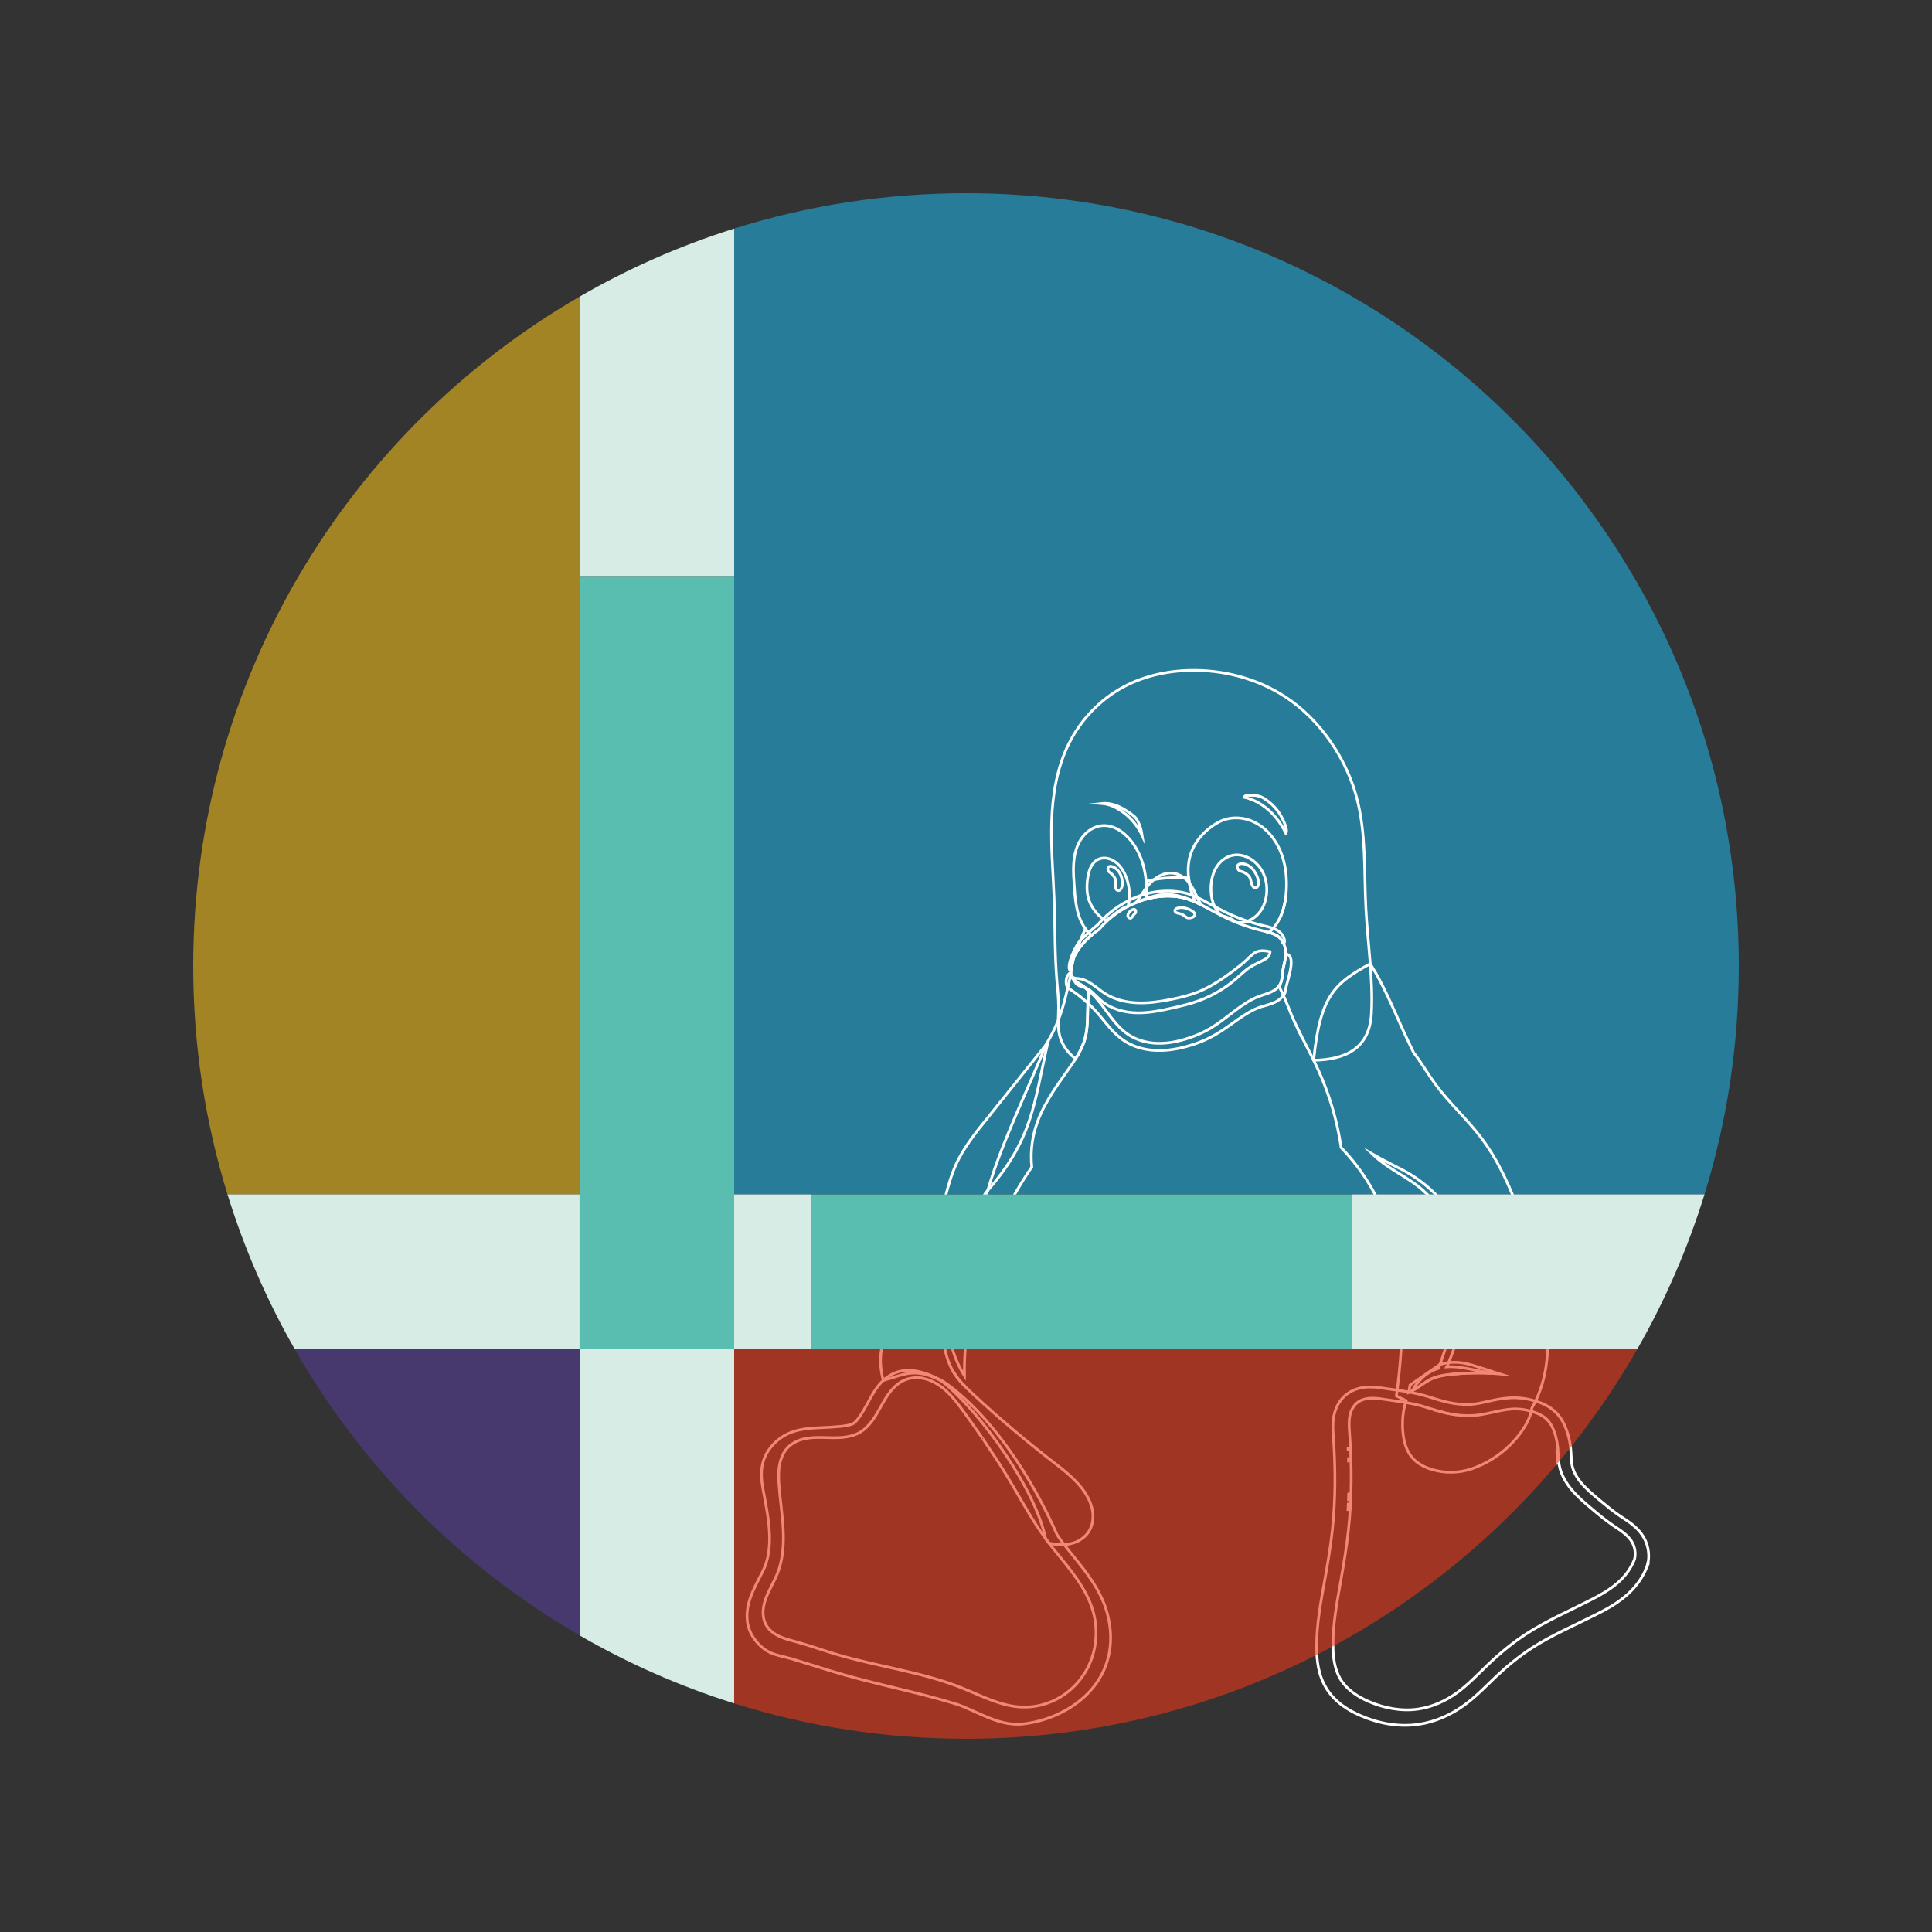<?xml version="1.0" encoding="iso-8859-1"?>
<!-- Generator: Adobe Illustrator 16.0.0, SVG Export Plug-In . SVG Version: 6.00 Build 0)  -->
<!DOCTYPE svg PUBLIC "-//W3C//DTD SVG 1.1//EN" "http://www.w3.org/Graphics/SVG/1.1/DTD/svg11.dtd">
<svg version="1.1" id="&#x56FE;&#x5C42;_1" xmlns="http://www.w3.org/2000/svg" xmlns:xlink="http://www.w3.org/1999/xlink" x="0px"
	 y="0px" width="354.33px" height="354.33px" viewBox="0 0 354.33 354.33" style="enable-background:new 0 0 354.33 354.33;"
	 xml:space="preserve">
<rect x="0" y="0" width="354.33" height="354.33" fill="#333333" stroke="none"/>
<path style="opacity:0.6;fill:#EEBA1D;" d="M106.295,54.405v164.649h-64.57c-4.09-13.24-6.29-27.31-6.29-41.89
	C35.435,124.705,63.935,78.905,106.295,54.405z"/>
<path style="fill:#D6ECE5;" d="M106.295,219.055v28.351h-52.26c-5.08-8.891-9.23-18.391-12.31-28.351H106.295z"/>
<path style="fill:#D6ECE5;" d="M134.646,247.405v65c-9.97-3.131-19.46-7.33-28.351-12.471v-52.529H134.646z"/>
<path style="opacity:0.6;fill:#563C94;" d="M106.295,247.405v52.52c-21.72-12.56-39.8-30.729-52.26-52.52H106.295z"/>
<path style="opacity:0.6;fill:#20AEE0;" d="M318.896,177.165c0,14.58-2.2,28.649-6.29,41.89h-177.96V41.925
	c13.42-4.22,27.71-6.49,42.52-6.49C255.436,35.436,318.896,98.896,318.896,177.165z"/>
<path style="fill:#D6ECE5;" d="M134.646,41.925v63.74h-28.351v-51.26C115.186,49.255,124.676,45.055,134.646,41.925z"/>
<rect x="134.646" y="219.055" style="fill:#D6ECE5;" width="14.17" height="28.351"/>
<g>
	<path id="path5925_1_" style="fill:none;stroke:#FFFFFF;stroke-width:0.5;stroke-miterlimit:10;" d="M216.35,160.949
		c-1.102-0.01-2.201,0.045-3.299,0.169c-0.957,0.111-1.914,0.287-2.855,0.524c0.051,0.543,0.078,1.084,0.088,1.63
		c0.006,0.537-0.014,1.078-0.053,1.616c2.416-0.673,5.002-0.798,7.393-0.072c0.523,0.157,1.031,0.361,1.533,0.583
		c-0.139-0.332-0.266-0.669-0.383-1.01c-0.375-1.087-0.654-2.23-0.783-3.382C217.443,160.976,216.896,160.951,216.35,160.949
		L216.35,160.949z"/>
	<path id="path5921_1_" style="fill:none;stroke:#FFFFFF;stroke-width:0.5;stroke-miterlimit:10;" d="M199.057,170.346
		c-0.672,1.363-1.199,2.813-1.637,4.289c0.238-0.399,0.512-0.78,0.807-1.14c0.578-0.709,1.221-1.365,1.916-1.961
		c-0.141-0.119-0.275-0.24-0.402-0.375C199.49,170.907,199.264,170.634,199.057,170.346L199.057,170.346z"/>
	<path id="path6020_1_" style="fill:none;stroke:#FFFFFF;stroke-width:0.5;stroke-miterlimit:10;" d="M196.402,178.621
		c-0.664,2.928-1.268,5.875-2.387,8.653c-0.615,1.529-1.379,2.977-2.219,4.389c-2.42,6.26-8.207,18.083-10.584,26.482
		c-1.068,3.156-2.177,6.301-3.497,9.359c-0.804,1.861-1.688,3.689-2.368,5.604c-1.559,4.387-2.002,9.227-0.822,13.729
		c0.475,1.809,1.203,3.549,2.156,5.16c0.063,0.102,0.133,0.205,0.196,0.309c-0.028-2.059,0.054-4.119,0.253-6.164
		c0.678-6.93,2.606-13.715,5.418-20.084c1.855-4.203,4.094-8.236,6.68-12.036c-0.248-2.397-0.018-4.843,0.672-7.153
		c1.139-3.816,3.475-7.139,5.783-10.383c1.336-1.87,2.699-3.793,3.307-6.01c0.568-2.075,0.438-4.262,0.52-6.41
		c0.029-0.779,0.092-1.559,0.221-2.326c-0.479-0.43-0.986-0.824-1.531-1.166c-0.283-0.177-0.576-0.34-0.846-0.538
		s-0.52-0.43-0.691-0.716c-0.078-0.133-0.135-0.276-0.176-0.426c-0.016-0.033-0.031-0.066-0.045-0.1
		C196.424,178.739,196.412,178.683,196.402,178.621z M174.834,251.579c0.133,0.227,0.277,0.443,0.426,0.656
		C175.111,252.022,174.967,251.806,174.834,251.579z M175.393,252.417c0.109,0.148,0.221,0.297,0.336,0.441
		C175.613,252.714,175.502,252.565,175.393,252.417z M167.98,252.679c-0.02,0-0.039,0.002-0.06,0.004
		c0.123-0.004,0.246-0.004,0.369,0C168.188,252.681,168.085,252.679,167.98,252.679L167.98,252.679z M167.894,252.683
		c-0.138,0.006-0.273,0.014-0.41,0.027C167.62,252.696,167.758,252.688,167.894,252.683z M168.364,252.685
		c0.124,0.008,0.25,0.016,0.372,0.029C168.614,252.7,168.488,252.692,168.364,252.685z M168.796,252.722
		c0.144,0.014,0.286,0.037,0.429,0.063C169.082,252.759,168.939,252.735,168.796,252.722z M175.889,253.058
		c0.131,0.156,0.264,0.311,0.4,0.467C176.152,253.368,176.02,253.214,175.889,253.058z M176.387,253.638
		c0.18,0.193,0.363,0.389,0.551,0.58C176.75,254.026,176.566,253.831,176.387,253.638z"/>
	<path id="path5917_1_" style="fill:none;stroke:#FFFFFF;stroke-width:0.5;stroke-miterlimit:10;" d="M247.225,265.323
		c0.012,0.262,0.023,0.523,0.035,0.785C247.248,265.847,247.236,265.585,247.225,265.323z"/>
	<path id="path5915_1_" style="fill:none;stroke:#FFFFFF;stroke-width:0.5;stroke-miterlimit:10;" d="M247.309,267.267
		c0.012,0.316,0.023,0.633,0.033,0.945C247.332,267.899,247.32,267.583,247.309,267.267z"/>
	<path id="path6289_1_" style="fill:none;stroke:#FFFFFF;stroke-width:0.5;stroke-miterlimit:10;" d="M235.734,165.01
		c-0.082,0.526-0.193,1.049-0.336,1.561C235.541,166.059,235.652,165.536,235.734,165.01z"/>
	<path id="path6287_1_" style="fill:none;stroke:#FFFFFF;stroke-width:0.5;stroke-miterlimit:10;" d="M235.346,166.751
		c-0.057,0.19-0.119,0.38-0.186,0.567C235.227,167.131,235.289,166.941,235.346,166.751z"/>
	<path id="path6285_1_" style="fill:none;stroke:#FFFFFF;stroke-width:0.5;stroke-miterlimit:10;" d="M235.094,167.51
		c-0.09,0.238-0.184,0.475-0.293,0.709C234.91,167.984,235.004,167.748,235.094,167.51z"/>
	<path id="path6283_1_" style="fill:none;stroke:#FFFFFF;stroke-width:0.5;stroke-miterlimit:10;" d="M234.078,171.532
		c0.115,0.067,0.225,0.139,0.328,0.219C234.303,171.675,234.193,171.6,234.078,171.532z"/>
	<path id="path6281_1_" style="fill:none;stroke:#FFFFFF;stroke-width:0.5;stroke-miterlimit:10;" d="M234.494,171.817
		c0.025,0.02,0.051,0.039,0.074,0.061C234.545,171.856,234.52,171.837,234.494,171.817z"/>
	<path id="path6279_1_" style="fill:none;stroke:#FFFFFF;stroke-width:0.5;stroke-miterlimit:10;" d="M234.691,171.993
		c0.021,0.018,0.041,0.037,0.061,0.057C234.732,172.03,234.713,172.011,234.691,171.993z"/>
	<path id="path6277_1_" style="fill:none;stroke:#FFFFFF;stroke-width:0.5;stroke-miterlimit:10;" d="M251.295,176.753
		c-6.332,3.498-9.199,5.641-10.369,17.697c0.258,0.525,0.512,1.051,0.758,1.585c2.105,4.579,3.553,9.458,4.287,14.442
		c2.758,2.85,5.057,6.139,6.781,9.705c5.012,10.359,4.967,22.43,3.604,33.859c-0.043,0.355-0.064,0.529-0.088,0.723
		c-0.041,0.338-0.082,0.635-0.17,1.246c0.617,0.328,1.211,0.611,1.791,0.867c-0.586,1.797-0.764,3.715-0.615,5.586
		c0.139,1.725,0.57,3.535,1.75,4.889c0.955,1.098,2.283,1.764,3.633,2.162c2.324,0.688,4.85,0.652,7.15-0.1l0,0h0.002
		c3.764-1.264,7.092-3.768,9.346-7.031c0.742-1.076,1.389-2.264,1.686-3.576c0.043-0.188,0.076-0.381,0.102-0.576
		c1.189-2.053,2.002-4.344,2.439-6.68c0.826-4.395,0.447-8.939-0.32-13.35c-1.047-6.008-2.809-11.887-5.051-17.561
		c-1.648-4.174-3.58-8.279-6.275-11.867c-2.639-3.514-5.963-6.469-8.547-10.021c-1.363-1.869-2.521-3.904-3.939-5.723
		c0-0.002,0-0.002,0-0.002c-0.574-1.184-1.141-2.372-1.689-3.568c-1.705-3.714-3.256-7.514-5.273-11.069
		C251.967,177.839,251.635,177.294,251.295,176.753L251.295,176.753z M251.717,211.66c1.432,0.823,2.912,1.563,4.373,2.334
		c5.604,2.622,10.352,7.257,12.123,13.2c2.6,7.773,0.178,15.979-2.758,23.297c-0.045,0.047-0.092,0.113-0.139,0.188
		c0.195-0.012,0.393-0.025,0.592-0.025c0.92-0.014,1.846,0.105,2.756,0.262c1.4,0.238,2.787,0.559,4.184,0.82
		c0.24,0.043,0.482,0.088,0.725,0.133c-0.393-0.023-0.785-0.039-1.178-0.055c-0.143-0.002-0.287-0.004-0.432-0.008
		c-0.311-0.006-0.623-0.01-0.936-0.01c-0.109,0-0.219,0-0.328,0c-0.43,0.004-0.861,0.012-1.293,0.027
		c-0.969,0.037-1.938,0.105-2.904,0.195c-0.287,0.025-0.574,0.057-0.861,0.092c-0.287,0.037-0.574,0.078-0.855,0.127
		c-0.004,0-0.004-0.002-0.004,0c-0.002,0-0.004,0-0.004,0.004c-0.521,0.088-1.037,0.211-1.535,0.375l0,0
		c-0.268,0.094-0.533,0.193-0.791,0.314c-0.125,0.059-0.248,0.125-0.369,0.188c-0.365,0.199-0.711,0.424-1.057,0.656
		c-0.461,0.311-0.912,0.633-1.385,0.926c-0.178,0.107-0.361,0.211-0.547,0.313c-0.002,0-0.002,0.002-0.004,0.002
		c-0.021,0.01-0.047,0.021-0.066,0.031c0.49-0.893,1.111-1.717,1.863-2.402c0.846-0.775,1.859-1.375,2.955-1.697
		c2.406-6.729,4.539-13.688,3.471-20.605c-0.752-4.852-3.168-9.518-7.023-12.613c-2.336-1.881-5.186-3.18-7.578-5.17
		C252.365,212.271,252.039,211.97,251.717,211.66L251.717,211.66z"/>
	<path id="path6275_1_" style="fill:none;stroke:#FFFFFF;stroke-width:0.5;stroke-miterlimit:10;" d="M237.414,187.409
		c0.049,0.111,0.102,0.223,0.152,0.331C237.516,187.632,237.463,187.521,237.414,187.409z"/>
	<path id="path6273_1_" style="fill:none;stroke:#FFFFFF;stroke-width:0.5;stroke-miterlimit:10;" d="M237.926,188.502
		c0.275,0.577,0.561,1.149,0.848,1.716C238.488,189.651,238.201,189.079,237.926,188.502z"/>
	<path id="path6269_1_" style="fill:none;stroke:#FFFFFF;stroke-width:0.5;stroke-miterlimit:10;" d="M263.016,258.552
		c0.109,0.035,0.221,0.07,0.33,0.1C263.236,258.622,263.125,258.587,263.016,258.552z"/>
	<path id="path6267_1_" style="fill:none;stroke:#FFFFFF;stroke-width:0.5;stroke-miterlimit:10;" d="M264.275,258.923
		c0.246,0.066,0.494,0.127,0.74,0.188C264.77,259.05,264.521,258.989,264.275,258.923z"/>
	<path id="path6265_1_" style="fill:none;stroke:#FFFFFF;stroke-width:0.5;stroke-miterlimit:10;" d="M265.332,259.179
		c0.15,0.033,0.301,0.064,0.451,0.094C265.633,259.243,265.482,259.212,265.332,259.179z"/>
	<path id="path6263_1_" style="fill:none;stroke:#FFFFFF;stroke-width:0.5;stroke-miterlimit:10;" d="M266.17,259.343
		c0.102,0.02,0.203,0.037,0.307,0.053C266.373,259.38,266.271,259.362,266.17,259.343z"/>
	<path id="path5923_1_" style="fill:none;stroke:#FFFFFF;stroke-width:0.5;stroke-miterlimit:10;" d="M266.998,259.472
		c0.043,0.008,0.084,0.012,0.127,0.016C267.082,259.483,267.041,259.479,266.998,259.472z"/>
	<path id="path5913_1_" style="fill:none;stroke:#FFFFFF;stroke-width:0.5;stroke-miterlimit:10;" d="M247.357,273.767
		c-0.014,0.5-0.031,0.996-0.049,1.498C247.326,274.763,247.344,274.267,247.357,273.767z"/>
	<path id="path29670-2_1_" style="fill:none;stroke:#FFFFFF;stroke-width:0.5;stroke-miterlimit:10;" d="M247.293,275.595
		c-0.023,0.508-0.047,1.01-0.078,1.516C247.246,276.604,247.27,276.103,247.293,275.595z"/>
	<path id="path28712-2_1_" style="fill:none;stroke:#FFFFFF;stroke-width:0.5;stroke-miterlimit:10;" d="M219.293,122.948
		c-4.594-0.049-9.24,0.88-13.285,3.059c-4.299,2.317-7.818,6.023-9.988,10.397c-2.168,4.371-2.984,9.304-3.148,14.184
		c-0.162,4.787,0.279,9.573,0.459,14.362c0.186,4.982,0.086,9.974,0.498,14.942c0.133,1.6,0.318,3.2,0.313,4.807
		c-0.006,1.754-0.236,3.545,0.203,5.246c0.293,1.131,0.881,2.18,1.65,3.059c0.381,0.438,0.807,0.829,1.262,1.182
		c0.734-1.166,1.371-2.384,1.734-3.709c0.568-2.075,0.438-4.262,0.52-6.41c0.029-0.779,0.092-1.559,0.221-2.326
		c-0.479-0.43-0.986-0.824-1.531-1.166c-0.283-0.177-0.576-0.34-0.846-0.538s-0.52-0.43-0.691-0.716
		c-0.078-0.133-0.135-0.276-0.176-0.426c-0.016-0.033-0.031-0.066-0.045-0.1c-0.039-0.119-0.055-0.246-0.055-0.372
		c-0.002-0.255,0.059-0.503,0.109-0.752c0.068-0.327,0.121-0.663,0.182-0.993c0.061-0.334,0.135-0.664,0.24-0.982
		c0.275-0.811,0.766-1.533,1.309-2.199c0.135-0.163,0.271-0.325,0.412-0.481c0.043-0.05,0.086-0.094,0.127-0.142
		c0.102-0.11,0.203-0.219,0.307-0.329c0.049-0.05,0.098-0.101,0.148-0.151c0.111-0.112,0.227-0.223,0.344-0.332
		c0.035-0.035,0.07-0.068,0.107-0.102c0.154-0.145,0.311-0.287,0.471-0.424c-0.141-0.119-0.275-0.24-0.402-0.375
		c-0.725-0.736-1.268-1.644-1.656-2.599c-0.771-1.922-0.924-4.026-1.072-6.091c-0.166-2.28-0.328-4.633,0.396-6.8
		c0.361-1.085,0.949-2.105,1.785-2.885c0.834-0.78,1.926-1.308,3.068-1.37c0.855-0.047,1.717,0.167,2.486,0.546
		c0.77,0.382,1.451,0.922,2.049,1.538c1.234,1.268,2.121,2.855,2.674,4.538c0.555,1.685,0.785,3.462,0.813,5.235
		c0.006,0.537-0.014,1.078-0.053,1.616h0.004c0.121-0.034,0.246-0.063,0.369-0.093c0.203-0.051,0.406-0.102,0.613-0.146
		c0.271-0.058,0.545-0.111,0.82-0.154c0.021-0.002,0.043-0.006,0.066-0.01c0.293-0.044,0.586-0.08,0.881-0.106
		c0.016,0,0.031,0,0.047-0.003c0.592-0.051,1.184-0.063,1.775-0.034c0.033,0.002,0.066,0.002,0.1,0.004
		c0.275,0.016,0.549,0.042,0.822,0.073c0.074,0.008,0.148,0.02,0.223,0.031c0.066,0.008,0.133,0.018,0.199,0.029
		c0.105,0.016,0.209,0.037,0.313,0.054c0.063,0.015,0.123,0.022,0.188,0.036c0.113,0.024,0.227,0.049,0.338,0.078
		c0.049,0.01,0.098,0.02,0.146,0.032c0.162,0.04,0.324,0.087,0.488,0.136c0.518,0.157,1.021,0.358,1.518,0.577
		c0.004,0,0.01,0.004,0.016,0.006c-0.139-0.332-0.266-0.669-0.383-1.01c-0.887-2.574-1.24-5.444-0.32-8.01
		c0.73-2.034,2.223-3.74,4.006-4.965c0.553-0.381,1.139-0.717,1.762-0.961c1.098-0.425,2.307-0.548,3.471-0.386
		c1.166,0.16,2.287,0.599,3.273,1.239c1.979,1.278,3.377,3.331,4.15,5.556c0.711,2.045,0.922,4.243,0.801,6.409
		c-0.096,1.696-0.4,3.401-1.115,4.946c-0.488,1.053-1.182,2.023-2.053,2.786c0,0,0.004,0,0.006,0
		c0.146,0.043,0.291,0.09,0.436,0.137c0.166,0.059,0.33,0.121,0.49,0.191c0.135,0.061,0.268,0.124,0.398,0.199l0,0
		c0.322,0.187,0.619,0.417,0.838,0.709l0,0c0.043,0.059,0.084,0.12,0.121,0.184c0.031,0.053,0.059,0.105,0.082,0.162
		c0.002,0,0.002,0,0.002,0.003c0.025,0.056,0.045,0.109,0.064,0.165c0.008,0.01,0.012,0.014,0.018,0.023
		c0.289,0.373,0.465,0.828,0.543,1.294c0.082,0.468,0.072,0.946,0.016,1.415c-0.111,0.941-0.406,1.851-0.529,2.791
		c-0.092,0.724-0.088,1.483-0.406,2.145c-0.082,0.164-0.182,0.318-0.297,0.465c0.23,0.395,0.445,0.803,0.641,1.215
		c0.643,1.348,1.146,2.758,1.727,4.133c1.186,2.813,2.68,5.479,4.029,8.215c5.967-0.097,10.229-2.256,10.584-8.512
		c0.352-6.464-0.684-12.917-1.012-19.382c-0.35-6.826,0.074-13.784-1.715-20.377c-0.873-3.215-2.264-6.284-4.053-9.094
		c-2.098-3.294-4.76-6.245-7.92-8.535C231.768,124.898,225.521,123.015,219.293,122.948z M229.877,145.859
		c0.699,0.029,1.375,0.185,2.092,0.662c1.994,1.322,2.961,2.836,3.709,4.682c0.203,0.505,0.4,1.363,0.16,1.629
		c-1.025-2.079-2.486-3.947-4.41-5.225c-0.994-0.661-2.109-1.142-3.275-1.393c0.186-0.388,0.66-0.331,1.018-0.347
		C229.41,145.856,229.646,145.85,229.877,145.859z M202.668,147.333c0.826,0.014,1.65,0.214,2.393,0.532
		c0.848,0.369,1.715,0.914,2.477,1.48c0.311,0.231,0.633,0.471,0.836,0.776c0.631,0.938,0.939,2.013,1.105,3.123
		c-0.674-1.439-1.672-2.798-3.014-3.899c-0.723-0.593-1.531-1.111-2.379-1.48c-0.623-0.268-1.309-0.446-1.998-0.505
		c0.076-0.009,0.152-0.01,0.229-0.015C202.436,147.341,202.551,147.329,202.668,147.333z"/>
	<path id="path8633_1_" style="fill:none;stroke:#FFFFFF;stroke-width:0.5;stroke-miterlimit:10;" d="M180.291,263.923
		c1.971,3.02,2.174,3.174,3.826,5.854c0.646,1.051,0.799,1.303,1.135,1.867c2.117,3.549,4.064,7.215,6.512,10.545
		c1.6,2.174,3.402,4.189,5.008,6.359c1.605,2.166,3.029,4.52,3.742,7.121c0.926,3.383,0.566,7.107-1.041,10.223
		c-1.135,2.191-2.871,4.07-4.982,5.346c-2.113,1.27-4.596,1.932-7.059,1.838c-3.918-0.146-7.498-2.107-11.141-3.557
		c-7.421-2.955-15.481-3.883-23.13-6.184c-2.352-0.707-4.665-1.545-7.031-2.197c-1.053-0.287-2.119-0.541-3.113-0.992
		c-0.993-0.453-1.922-1.121-2.475-2.061c-0.428-0.727-0.608-1.586-0.596-2.428c0.012-0.844,0.208-1.676,0.494-2.469
		c0.574-1.584,1.502-3.02,2.129-4.588c1.021-2.555,1.207-5.371,1.066-8.123c-0.137-2.748-0.582-5.475-0.771-8.223
		c-0.084-1.225-0.116-2.469,0.118-3.674c0.232-1.209,0.754-2.389,1.64-3.24c0.816-0.787,1.899-1.254,3.009-1.484
		c1.109-0.234,2.253-0.244,3.387-0.217c1.133,0.025,2.27,0.086,3.398-0.006c1.129-0.094,2.264-0.348,3.248-0.912
		c0.936-0.531,1.701-1.328,2.334-2.199c0.634-0.873,1.147-1.824,1.673-2.764c0.524-0.941,1.069-1.879,1.757-2.709
		c0.688-0.828,1.53-1.553,2.526-1.963c1.025-0.426,2.179-0.506,3.27-0.303c1.091,0.199,2.121,0.672,3.039,1.295
		c1.836,1.246,3.196,3.063,4.499,4.857c1.198,1.65,2.376,3.311,3.527,4.992C180.29,263.927,180.291,263.925,180.291,263.923
		 M172.974,253.333c-4.17-2.256-8.315-3.27-11.672,0.553c-0.907,1.084-1.526,2.246-2.096,3.314
		c-1.135,2.137-2.148,3.646-2.817,3.938c-1.108,0.479-3.358,0.578-5.862,0.697c-2.504,0.117-5.449,0.266-7.881,2.291
		c-1.416,1.176-2.432,2.719-2.794,4.379c-0.364,1.656-0.177,3.256,0.147,4.955c0.951,4.982,2.041,10.381-0.078,14.66
		c-0.75,1.518-1.759,3.227-2.406,5.189c-0.646,1.969-0.867,4.496,0.47,6.713c0.913,1.51,2.199,2.623,3.485,3.152
		c1.285,0.529,2.313,0.646,3.617,1.023c1.642,0.477,5.385,1.668,7.035,2.174c8.131,2.504,15.521,3.771,23.273,6.16
		c1.432,0.443,3.275,1.389,5.31,2.246c2.034,0.855,4.342,1.678,6.936,1.393c5.33-0.588,11.127-3.496,14.037-8.389
		c2.283-3.842,2.467-8.125,1.311-12.189c-1.654-5.832-6.762-10.455-9.109-14.111C189.311,271.155,181.826,259.409,172.974,253.333z"
		/>
	<path id="path3732_1_" style="fill:none;stroke:#FFFFFF;stroke-width:0.5;stroke-miterlimit:10;" d="M251.277,254.378
		c-0.154,0-0.311,0.004-0.471,0.014l0,0c-1.313,0.068-2.805,0.434-4.078,1.525c-1.096,0.945-1.678,2.152-1.98,3.299
		c-0.018,0.064-0.033,0.127-0.049,0.193c-0.049,0.213-0.092,0.426-0.123,0.637c-0.209,1.361-0.094,2.543-0.027,3.506
		c0.393,5.734,0.41,11.467-0.199,17.102c-0.334,3.1-0.865,6.223-1.432,9.379c-0.684,3.797-1.453,7.787-1.445,11.988
		c0.006,2.402,0.26,5.18,1.83,7.689c1.576,2.516,4.01,3.984,6.295,4.967c3.252,1.398,6.924,2.111,10.609,1.561
		c3.025-0.447,5.814-1.711,8.201-3.414c2.352-1.682,4.184-3.656,5.967-5.34c2.086-1.971,4.285-3.77,6.633-5.285
		c3.512-2.27,7.553-4.008,11.639-6.066c2.404-1.207,5.088-2.645,7.184-5.107c0.945-1.115,1.705-2.381,2.244-3.74l-0.055,0.035
		c0.059-0.139,0.105-0.283,0.137-0.432l0.031,0.037c0.266-1.129,0.232-2.287-0.068-3.383c-0.146-0.531-0.359-1.049-0.637-1.541
		c-0.619-1.098-1.447-1.885-2.229-2.496c-0.773-0.605-1.504-1.045-2.09-1.443c-1.254-0.844-2.486-1.855-3.773-2.924
		c-1.285-1.07-2.453-2.066-3.352-3.127c-0.885-1.047-1.51-2.189-1.719-3.268l0,0c-0.027-0.137-0.049-0.287-0.068-0.449
		c-0.127-1.148-0.102-1.738-0.193-2.643c-0.127-1.234-0.396-2.51-0.895-3.754c-0.365-0.918-0.889-1.926-1.771-2.814
		c-1.164-1.174-2.533-1.738-3.715-2.105c-1.15-0.359-2.377-0.596-3.66-0.627c-3.117-0.072-5.598,0.912-7.594,1.143
		c-1.85,0.215-3.83-0.012-5.791-0.537c-1.178-0.316-2.467-0.777-3.934-1.16c-2.326-0.604-4.574-0.844-6.65-1.15
		C253.275,254.532,252.354,254.372,251.277,254.378L251.277,254.378z M252.014,256.433c0.68,0.025,1.359,0.131,2.035,0.23
		c2.123,0.311,4.262,0.555,6.336,1.098c1.309,0.348,2.584,0.809,3.891,1.162c2.182,0.59,4.467,0.873,6.711,0.609
		c2.414-0.281,4.76-1.189,7.191-1.131c0.998,0.025,1.988,0.213,2.939,0.514c0.971,0.305,1.928,0.744,2.643,1.471
		c0.543,0.551,0.92,1.246,1.205,1.965c0.422,1.076,0.648,2.217,0.746,3.365c0.008,0.094,0.012,0.189,0.018,0.285l0,0
		c0.063,0.924,0.07,1.855,0.248,2.766c0.316,1.65,1.184,3.152,2.26,4.443c1.078,1.287,2.365,2.385,3.65,3.463
		c1.281,1.08,2.57,2.152,3.953,3.096c0.646,0.445,1.32,0.857,1.934,1.346c0.289,0.23,0.568,0.482,0.824,0.752l0,0
		c0.141,0.152,0.277,0.307,0.402,0.473c0.063,0.082,0.123,0.166,0.178,0.25c0.059,0.088,0.113,0.176,0.164,0.268
		c0.521,0.926,0.682,2.055,0.436,3.094c-0.096,0.252-0.207,0.498-0.326,0.738c-0.014,0.037-0.029,0.068-0.045,0.1
		c0,0.004,0,0.004,0,0.004c-0.389,0.785-0.867,1.525-1.434,2.195c-1.68,1.992-4.016,3.313-6.34,4.496
		c-3.965,2.023-8.076,3.795-11.805,6.227c-2.498,1.627-4.803,3.541-6.959,5.604c-1.846,1.76-3.594,3.643-5.662,5.137
		c-2.084,1.506-4.498,2.6-7.043,2.98c-3.096,0.463-6.293-0.139-9.162-1.387c-2.01-0.877-3.945-2.131-5.102-3.992
		c-1.164-1.869-1.428-4.158-1.432-6.359c-0.004-3.895,0.717-7.748,1.396-11.582c0.564-3.186,1.102-6.381,1.447-9.596
		c0.631-5.854,0.627-11.762,0.205-17.633c-0.008-0.096-0.012-0.195-0.02-0.291c-0.012-0.189-0.027-0.379-0.037-0.568
		c-0.025-0.383-0.027-0.773-0.021-1.143c-0.002-0.119,0.006-0.223,0.01-0.33c0.012-0.205,0.033-0.412,0.064-0.617
		c0.027-0.186,0.066-0.367,0.111-0.547c0.01-0.031,0.018-0.068,0.027-0.105c0.018-0.061,0.037-0.119,0.055-0.18
		c0.012-0.037,0.025-0.07,0.035-0.107c0.027-0.076,0.055-0.154,0.086-0.23c0.002-0.006,0.006-0.012,0.008-0.02
		c0.15-0.369,0.352-0.713,0.602-1.016c0,0,0.002-0.004,0.004-0.006c0.111-0.133,0.232-0.264,0.363-0.379
		c0.693-0.594,1.619-0.854,2.527-0.906C251.559,256.423,251.787,256.423,252.014,256.433L252.014,256.433z M285.51,265.919
		l0.064,0.855c-0.014-0.193-0.02-0.387-0.037-0.58C285.529,266.103,285.521,266.013,285.51,265.919z M285.574,266.774
		c0.035,0.609,0.061,1.219,0.133,1.822L285.574,266.774z"/>
	<path id="path28849-2_1_" style="fill:none;stroke:#FFFFFF;stroke-width:0.5;stroke-miterlimit:10;" d="M210.619,162.337
		c-0.832,1.001-1.479,2.14-2.244,3.191c4.344-1.795,6.416-2.336,11.992,0.45c-0.557-0.707-0.869-1.575-1.258-2.388
		c-0.408-0.854-0.922-1.676-1.613-2.322C215.15,159.18,212.432,160.173,210.619,162.337L210.619,162.337z"/>
	<path id="path14967-1-0_1_" style="fill:none;stroke:#FFFFFF;stroke-width:0.5;stroke-miterlimit:10;" d="M192.178,191.185
		c-1.783,2.229-3.564,4.453-5.34,6.688c-1.832,2.301-3.658,4.6-5.504,6.891c-2.264,2.806-4.581,5.634-6.055,8.926
		c-1.267,2.829-1.865,5.9-2.734,8.875c-0.984,3.379-2.322,6.645-3.825,9.826c-1.387,2.939-2.915,5.809-4.446,8.676
		c-1.113,2.084-2.246,4.217-2.632,6.547c-0.305,1.844-0.128,3.748,0.342,5.557c3.807-1,5.76-2.564,10.821,0.188
		c7.15,5.707,17.141,19.869,18.959,28.832c0.199,0.27,0.398,0.535,0.604,0.799c0.721,0.18,1.457,0.295,2.203,0.307
		c0.98,0.02,1.971-0.145,2.867-0.537c0.898-0.393,1.699-1.027,2.232-1.85c0.656-1.012,0.879-2.268,0.746-3.469
		c-0.131-1.195-0.6-2.338-1.225-3.367c-1.533-2.512-3.951-4.332-6.279-6.133c-5.025-3.893-9.884-8-14.535-12.328
		c-1.312-1.225-2.626-2.488-3.543-4.031c-0.895-1.5-1.376-3.211-1.703-4.928c-0.897-4.709-0.668-9.666,0.936-14.182
		c0.627-1.77,1.455-3.457,2.254-5.156c1.386-2.939,2.696-5.936,4.517-8.629C189.387,209.019,189.57,202.673,192.178,191.185z"/>
	<path id="path8561_1_" style="fill:none;stroke:#FFFFFF;stroke-width:0.5;stroke-miterlimit:10;" d="M227.039,156.79
		c-0.158-0.007-0.314-0.007-0.473,0.005c-0.67,0.046-1.322,0.276-1.891,0.636c-0.57,0.355-1.053,0.842-1.434,1.396
		c-0.76,1.106-1.096,2.465-1.148,3.807c-0.041,1.007,0.07,2.029,0.404,2.979c0.301,0.859,0.791,1.658,1.455,2.279
		c1.074,0.293,2.035,0.629,2.785,1.275c0.09,0.009,0.18,0.021,0.27,0.025c1.031,0.049,2.074-0.248,2.922-0.839
		c0.678-0.47,1.219-1.114,1.607-1.841c0.389-0.726,0.621-1.53,0.727-2.343c0.189-1.438-0.025-2.943-0.689-4.234
		c-0.664-1.29-1.795-2.354-3.156-2.854C227.977,156.916,227.51,156.814,227.039,156.79L227.039,156.79z M227.699,158.396
		c0.1-0.005,0.199,0.002,0.287,0.014c0.771,0.098,1.543,0.62,2.018,1.32c0.523,0.771,1.064,1.955,0.676,2.822
		c-0.1,0.223-0.408,0.352-0.611,0.265c-0.652-0.277-0.525-1.505-0.988-2.099c-0.244-0.309-0.58-0.51-0.9-0.704
		c-0.328-0.204-0.793-0.16-1.043-0.479c-0.152-0.193-0.291-0.532-0.178-0.765C227.088,158.503,227.4,158.408,227.699,158.396z"/>
	<path id="path8579_1_" style="fill:none;stroke:#FFFFFF;stroke-width:0.5;stroke-miterlimit:10;" d="M202.322,157.368
		c-0.299,0.022-0.592,0.094-0.865,0.218c-0.602,0.274-1.068,0.796-1.375,1.384c-0.307,0.587-0.463,1.244-0.572,1.895
		c-0.24,1.442-0.246,2.952,0.248,4.322c0.326,0.909,0.865,1.729,1.52,2.437c0.428,0.461,0.916,0.883,1.484,1.156
		c1.113-0.467,2.689-2.285,4.115-2.555c0.42-1.566,0.328-3.25-0.152-4.801c-0.367-1.196-0.98-2.349-1.939-3.156
		c-0.457-0.386-0.992-0.687-1.572-0.824C202.922,157.373,202.621,157.346,202.322,157.368L202.322,157.368z M203.646,158.881
		c0.217-0.004,0.459,0.083,0.641,0.181c0.637,0.337,1.152,1.011,1.361,1.72c0.23,0.779,0.359,1.893-0.223,2.442
		c-0.148,0.139-0.451,0.137-0.604,0c-0.48-0.44-0.021-1.358-0.254-1.981c-0.119-0.323-0.348-0.595-0.568-0.858
		c-0.227-0.268-0.639-0.393-0.762-0.724c-0.076-0.21-0.1-0.519,0.063-0.66C203.395,158.914,203.518,158.882,203.646,158.881
		L203.646,158.881z"/>
	<path id="path8549_1_" style="fill:none;stroke:#FFFFFF;stroke-width:0.5;stroke-miterlimit:10;" d="M209.15,164.246
		c-3.021,1.051-5.75,2.915-7.826,5.346c-1.156,0.956-2.268,1.967-3.324,3.032c-1.438,1.922-2.498,5.287-1.584,5.468
		c0.023-0.143,0.051-0.279,0.08-0.422c0.135-0.66,0.209-1.335,0.422-1.976c0.275-0.811,0.766-1.533,1.309-2.199
		c0.947-1.164,2.066-2.186,3.311-3.021c2.045-2.402,4.738-4.245,7.717-5.279c2.684-0.932,5.652-1.199,8.369-0.378
		c1.215,0.368,2.355,0.946,3.475,1.545c1.088,0.586,2.164,1.191,3.27,1.741c2.227,1.103,4.572,1.966,6.986,2.547
		c0.787,0.191,1.588,0.355,2.326,0.684c0.539,0.238,1.057,0.582,1.357,1.092c0.24,0.597,0.488,0.845,0.559,0.197
		c-0.063-1.076-0.916-1.835-1.785-2.229c-0.783-0.345-1.602-0.509-2.379-0.698c-2.393-0.578-4.717-1.432-6.922-2.523
		c-1.096-0.545-2.17-1.152-3.262-1.737c-1.123-0.603-2.283-1.189-3.533-1.568C214.83,163.093,211.725,163.369,209.15,164.246
		L209.15,164.246z"/>
	<path id="path8535_1_" style="fill:none;stroke:#FFFFFF;stroke-width:0.5;stroke-miterlimit:10;" d="M235.801,174.94
		c-0.006,0.182-0.02,0.365-0.039,0.547c-0.111,0.941-0.406,1.851-0.531,2.791c-0.09,0.724-0.086,1.483-0.404,2.145
		c-0.332,0.684-0.979,1.165-1.666,1.488c-0.689,0.324-1.432,0.516-2.145,0.778c-3.266,1.208-5.744,3.886-8.711,5.711
		c-1.559,0.962-3.26,1.688-5.018,2.207c-1.896,0.559-3.889,0.876-5.855,0.678c-1.676-0.168-3.324-0.719-4.703-1.687
		c-1.953-1.368-3.246-3.46-4.707-5.346c-1.09-1.403-2.316-2.733-3.822-3.68c-0.283-0.177-0.576-0.34-0.846-0.538
		s-0.52-0.43-0.691-0.716c-0.078-0.133-0.135-0.276-0.176-0.426c-0.016-0.033-0.031-0.066-0.045-0.1
		c-0.039-0.119-0.055-0.246-0.055-0.372c0-0.02,0.004-0.038,0.004-0.056c-1.07,0.515-1.033,2.314-0.529,2.836
		c2.027,1.25,3.867,2.807,5.436,4.6c1.445,1.647,2.785,3.695,4.902,5.092c1.555,1.024,3.355,1.549,5.146,1.709
		c2.115,0.188,4.211-0.121,6.189-0.654c1.816-0.489,3.594-1.18,5.246-2.125c3.111-1.782,5.58-4.242,8.527-5.181
		c0.646-0.204,1.416-0.358,2.221-0.7c0.402-0.169,0.814-0.39,1.195-0.699c0.379-0.307,0.725-0.697,0.963-1.18
		C235.713,180.601,238.125,175.251,235.801,174.94L235.801,174.94z"/>
	<path id="path8591_1_" style="fill:none;stroke:#FFFFFF;stroke-width:0.5;stroke-miterlimit:10;" d="M231.561,174.36
		c-0.299-0.006-0.596,0.031-0.879,0.119c-0.373,0.119-0.707,0.336-1.008,0.586c-0.305,0.25-0.576,0.53-0.857,0.807
		c-0.83,0.799-1.74,1.51-2.664,2.2c-2.037,1.519-4.164,2.952-6.525,3.882c-1.543,0.609-3.162,0.995-4.787,1.318
		c-2.047,0.408-4.127,0.725-6.211,0.643c-2.084-0.08-4.186-0.576-5.949-1.688c-0.797-0.506-1.516-1.127-2.293-1.663
		s-1.641-0.991-2.578-1.099c-0.209-0.021-0.42-0.031-0.625-0.071c-0.066-0.013-0.133-0.036-0.199-0.059
		c-0.023,0.153-0.012,0.312,0.037,0.457c0.295,0.79,0.945,1.087,1.74,1.256c0.516,0.119,1.053,0.471,1.572,0.938
		c0.525,0.473,1.055,1.074,1.738,1.629c1.857,1.512,4.234,2.094,6.498,2.135c2.256,0.034,4.412-0.43,6.48-0.896
		c1.619-0.363,3.281-0.752,4.908-1.354c2.502-0.921,4.818-2.313,6.822-4.058c0.908-0.792,1.693-1.581,2.545-2.112
		c0.752-0.476,1.711-0.829,2.691-1.407c0.09-0.055,0.213-0.127,0.352-0.242c0.143-0.119,0.301-0.284,0.418-0.521
		c0.107-0.209,0.15-0.426,0.156-0.626c-0.164-0.027-0.326-0.06-0.49-0.085C232.16,174.399,231.857,174.362,231.561,174.36
		L231.561,174.36z"/>
	<path id="path8597_1_" style="fill:none;stroke:#FFFFFF;stroke-width:0.5;stroke-miterlimit:10;" d="M216.494,166.455
		c-0.275,0.013-0.533,0.068-0.768,0.199c-0.143,0.078-0.301,0.271-0.252,0.43c0.148,0.476,0.916,0.398,1.361,0.629
		c0.391,0.2,0.705,0.64,1.145,0.654c0.42,0.01,1.08-0.152,1.133-0.566c0.074-0.551-0.73-0.895-1.246-1.1
		C217.453,166.543,216.955,166.427,216.494,166.455L216.494,166.455z M207.879,166.791c-0.561,0.076-1.25,0.908-0.98,1.36
		c0.084,0.143,0.342,0.323,0.516,0.226c0.264-0.144,0.482-0.664,0.77-0.867c0.189-0.133,0.146-0.632-0.076-0.705
		C208.035,166.781,207.961,166.781,207.879,166.791L207.879,166.791z"/>
	<path id="path6521_1_" style="fill:none;stroke:#FFFFFF;stroke-width:0.5;stroke-miterlimit:10;" d="M273.969,251.624l-2.857-0.918
		c-1.152-0.371-2.318-0.719-3.521-0.824c-1.205-0.107-2.432,0.021-3.578,0.398l0,0l-0.988,0.684"/>
	<path id="path6519_1_" style="fill:none;stroke:#FFFFFF;stroke-width:0.5;stroke-miterlimit:10;" d="M258.586,255.271
		c0.361-0.172,0.713-0.363,1.055-0.57c0.943-0.582,1.809-1.295,2.811-1.77c1.258-0.594,2.664-0.783,4.049-0.912
		c0.969-0.09,1.938-0.158,2.906-0.195c1.887-0.068,3.781-0.018,5.664,0.15l-1.102-0.35"/>
	<path id="path6517_1_" style="fill:none;stroke:#FFFFFF;stroke-width:0.5;stroke-miterlimit:10;" d="M260.246,252.89l-1.643,1.137
		l-0.254,1.355c0.08-0.035,0.158-0.07,0.236-0.111"/>
	<path id="path29714-3-9-3-8-1_1_" style="fill:none;stroke:#FFFFFF;stroke-width:0.5;stroke-miterlimit:10;" d="M263.023,250.964
		l-2.777,1.926"/>
</g>
<path style="fill:#D6ECE5;" d="M312.605,219.055c-3.08,9.96-7.23,19.46-12.311,28.351h-52.27v-28.351H312.605z"/>
<g>
	<rect x="106.295" y="105.665" style="fill:#59BEAF;" width="28.351" height="141.74"/>
	<rect x="148.815" y="219.055" style="fill:#59BEAF;" width="99.21" height="28.351"/>
</g>
<path style="opacity:0.6;fill:#E83818;" d="M300.295,247.405c-24.42,42.71-70.42,71.489-123.13,71.489
	c-14.81,0-29.1-2.27-42.52-6.489v-65H300.295z"/>
</svg>

